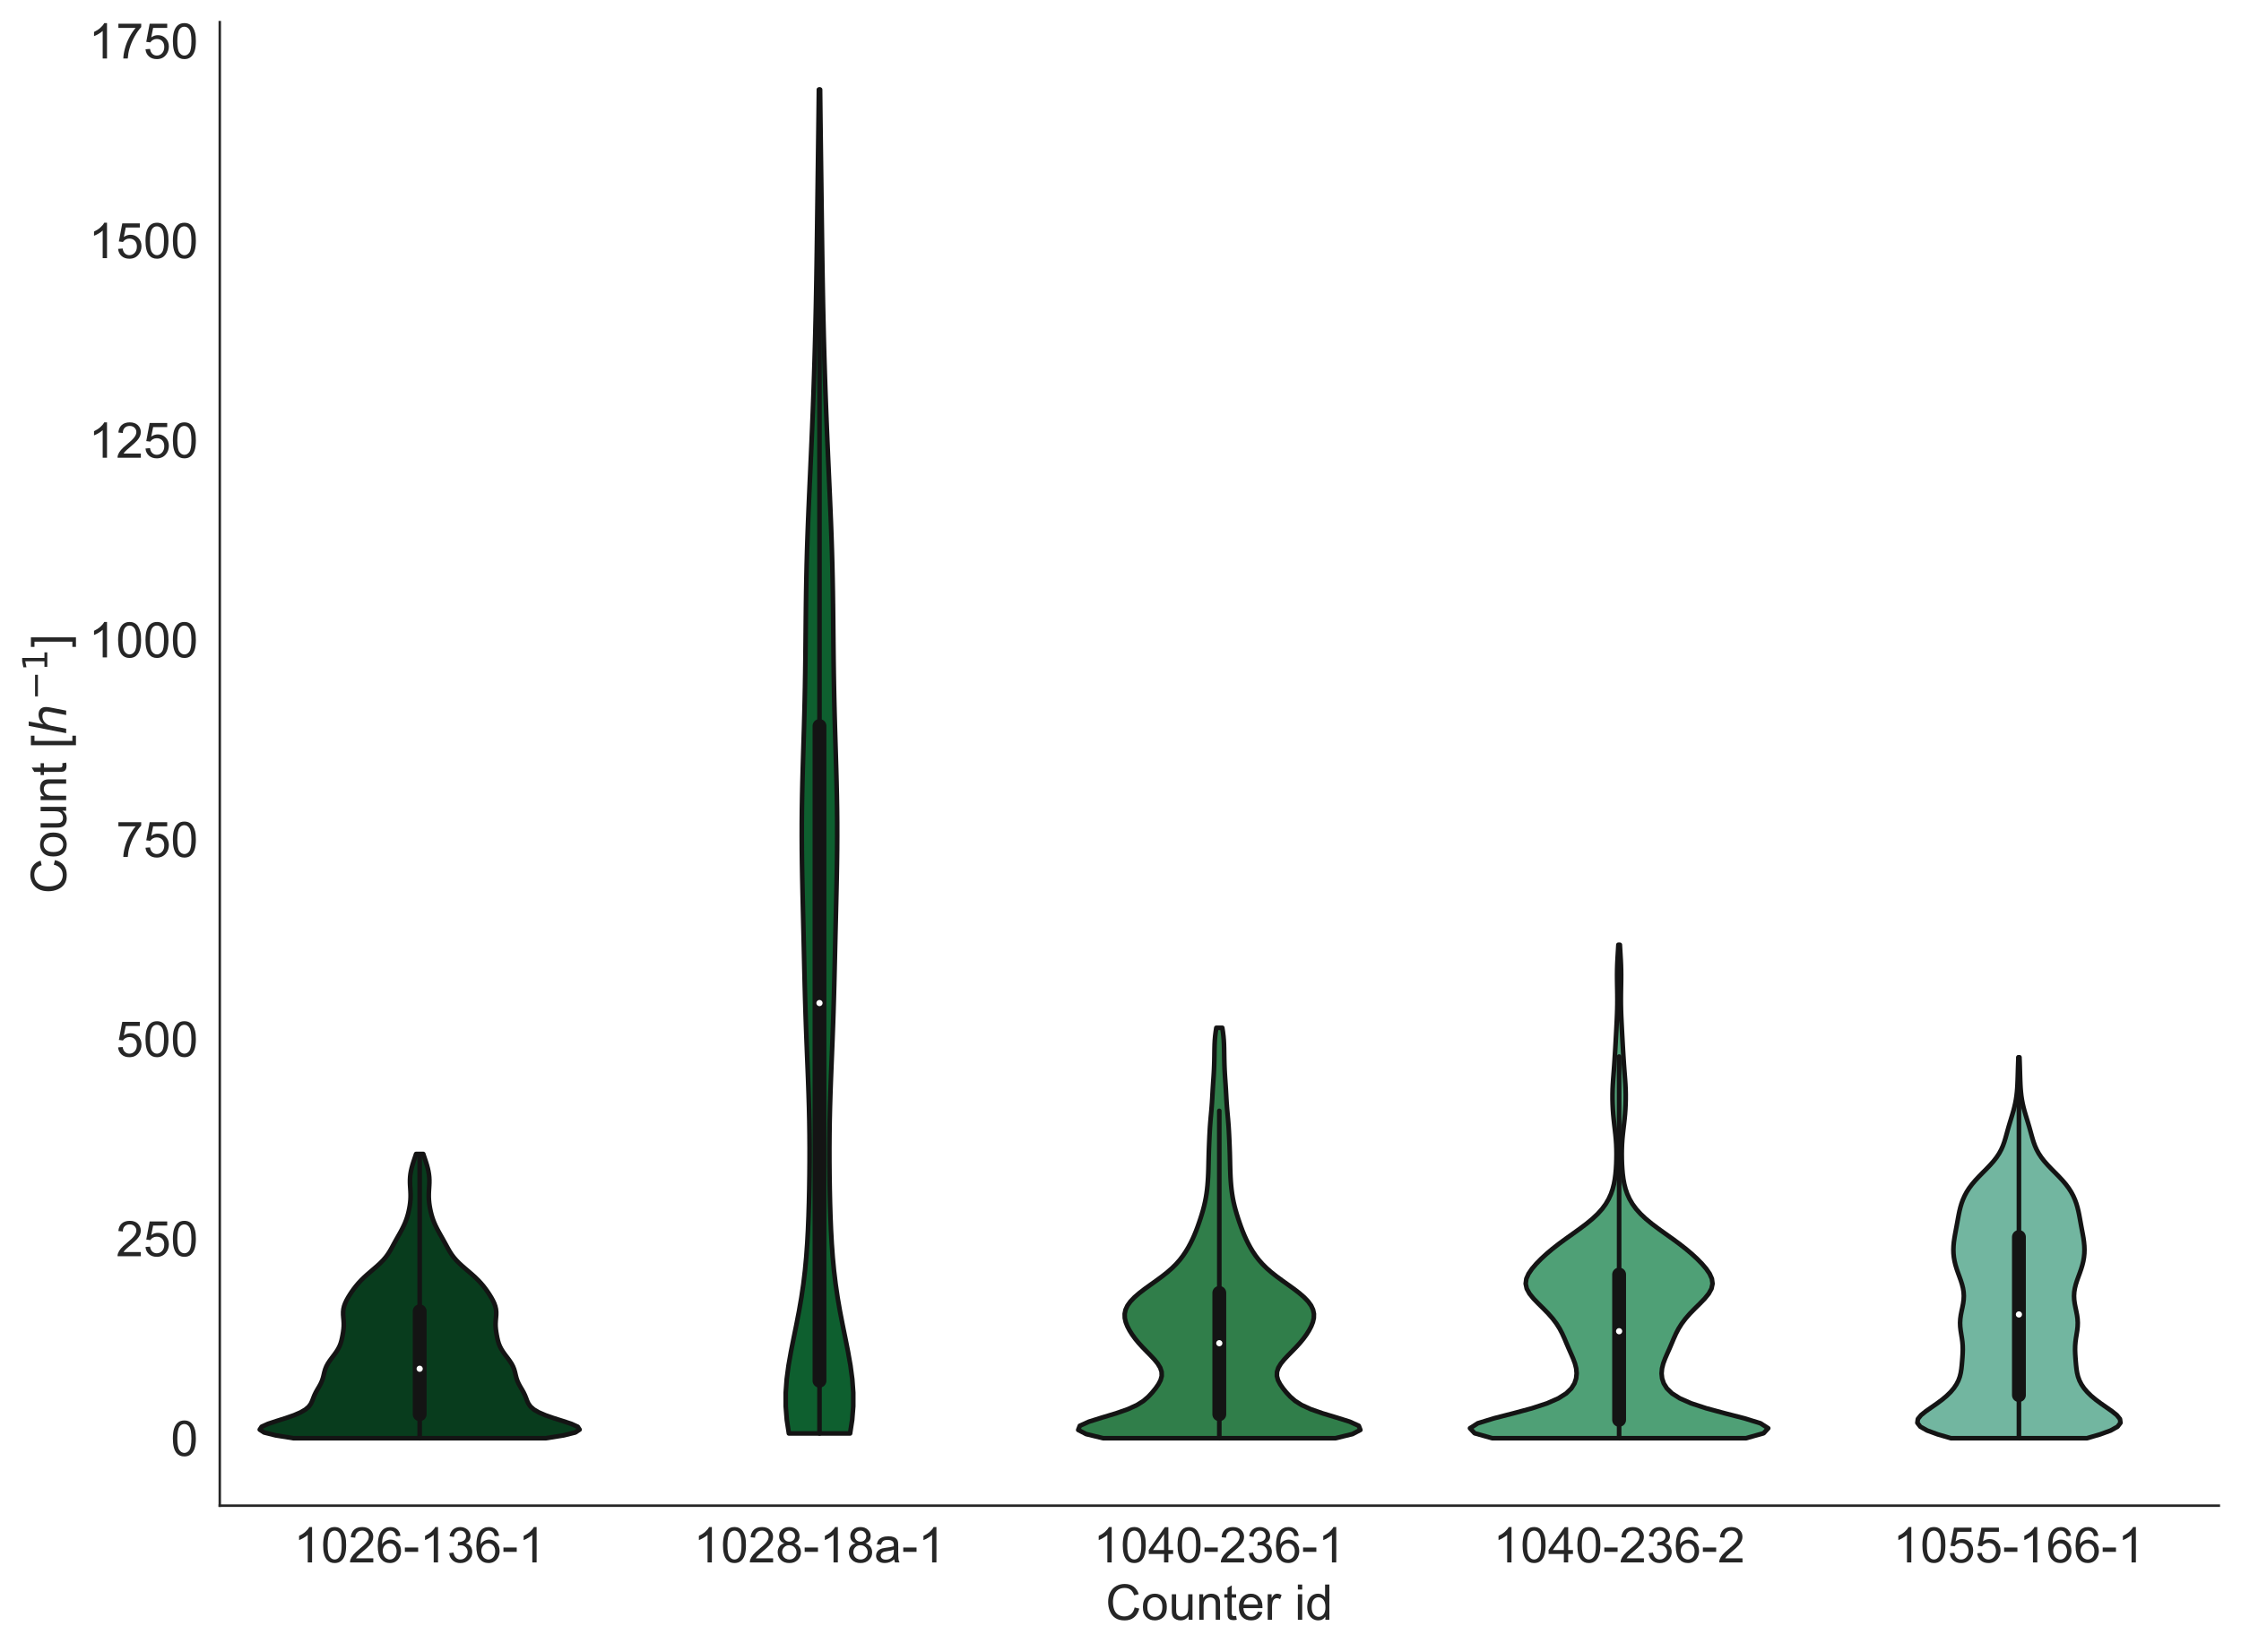 <?xml version="1.0" encoding="utf-8" standalone="no"?>
<!DOCTYPE svg PUBLIC "-//W3C//DTD SVG 1.1//EN"
  "http://www.w3.org/Graphics/SVG/1.1/DTD/svg11.dtd">
<!-- Created with matplotlib (https://matplotlib.org/) -->
<svg height="536.576pt" version="1.1" viewBox="0 0 727.962 536.576" width="727.962pt" xmlns="http://www.w3.org/2000/svg" xmlns:xlink="http://www.w3.org/1999/xlink">
 <defs>
  <style type="text/css">
*{stroke-linecap:butt;stroke-linejoin:round;white-space:pre;}
  </style>
 </defs>
 <g id="figure_1">
  <g id="patch_1">
   <path d="M 0 536.576 
L 727.962 536.576 
L 727.962 0 
L 0 0 
z
" style="fill:#ffffff;"/>
  </g>
  <g id="axes_1">
   <g id="patch_2">
    <path d="M 71.39 489.111 
L 720.762 489.111 
L 720.762 7.2 
L 71.39 7.2 
z
" style="fill:#ffffff;"/>
   </g>
   <g id="matplotlib.axis_1">
    <g id="xtick_1">
     <g id="text_1">
      <!-- 1026-136-1 -->
      <defs>
       <path d="M 37.25 0 
L 28.469 0 
L 28.469 56 
Q 25.297 52.984 20.141 49.953 
Q 14.984 46.922 10.891 45.406 
L 10.891 53.906 
Q 18.266 57.375 23.781 62.297 
Q 29.297 67.234 31.594 71.875 
L 37.25 71.875 
z
" id="ArialMT-49"/>
       <path d="M 4.156 35.297 
Q 4.156 48 6.766 55.734 
Q 9.375 63.484 14.516 67.672 
Q 19.672 71.875 27.484 71.875 
Q 33.25 71.875 37.594 69.547 
Q 41.938 67.234 44.766 62.859 
Q 47.609 58.5 49.219 52.219 
Q 50.828 45.953 50.828 35.297 
Q 50.828 22.703 48.234 14.969 
Q 45.656 7.234 40.5 3 
Q 35.359 -1.219 27.484 -1.219 
Q 17.141 -1.219 11.234 6.203 
Q 4.156 15.141 4.156 35.297 
z
M 13.188 35.297 
Q 13.188 17.672 17.312 11.828 
Q 21.438 6 27.484 6 
Q 33.547 6 37.672 11.859 
Q 41.797 17.719 41.797 35.297 
Q 41.797 52.984 37.672 58.781 
Q 33.547 64.594 27.391 64.594 
Q 21.344 64.594 17.719 59.469 
Q 13.188 52.938 13.188 35.297 
z
" id="ArialMT-48"/>
       <path d="M 50.344 8.453 
L 50.344 0 
L 3.031 0 
Q 2.938 3.172 4.047 6.109 
Q 5.859 10.938 9.828 15.625 
Q 13.812 20.312 21.344 26.469 
Q 33.016 36.031 37.109 41.625 
Q 41.219 47.219 41.219 52.203 
Q 41.219 57.422 37.469 61 
Q 33.734 64.594 27.734 64.594 
Q 21.391 64.594 17.578 60.781 
Q 13.766 56.984 13.719 50.25 
L 4.688 51.172 
Q 5.609 61.281 11.656 66.578 
Q 17.719 71.875 27.938 71.875 
Q 38.234 71.875 44.234 66.156 
Q 50.25 60.453 50.25 52 
Q 50.25 47.703 48.484 43.547 
Q 46.734 39.406 42.656 34.812 
Q 38.578 30.219 29.109 22.219 
Q 21.188 15.578 18.938 13.203 
Q 16.703 10.844 15.234 8.453 
z
" id="ArialMT-50"/>
       <path d="M 49.75 54.047 
L 41.016 53.375 
Q 39.844 58.547 37.703 60.891 
Q 34.125 64.656 28.906 64.656 
Q 24.703 64.656 21.531 62.312 
Q 17.391 59.281 14.984 53.469 
Q 12.594 47.656 12.5 36.922 
Q 15.672 41.75 20.266 44.094 
Q 24.859 46.438 29.891 46.438 
Q 38.672 46.438 44.844 39.969 
Q 51.031 33.5 51.031 23.25 
Q 51.031 16.5 48.125 10.719 
Q 45.219 4.938 40.141 1.859 
Q 35.062 -1.219 28.609 -1.219 
Q 17.625 -1.219 10.688 6.859 
Q 3.766 14.938 3.766 33.5 
Q 3.766 54.25 11.422 63.672 
Q 18.109 71.875 29.438 71.875 
Q 37.891 71.875 43.281 67.141 
Q 48.688 62.406 49.75 54.047 
z
M 13.875 23.188 
Q 13.875 18.656 15.797 14.5 
Q 17.719 10.359 21.188 8.172 
Q 24.656 6 28.469 6 
Q 34.031 6 38.031 10.484 
Q 42.047 14.984 42.047 22.703 
Q 42.047 30.125 38.078 34.391 
Q 34.125 38.672 28.125 38.672 
Q 22.172 38.672 18.016 34.391 
Q 13.875 30.125 13.875 23.188 
z
" id="ArialMT-54"/>
       <path d="M 3.172 21.484 
L 3.172 30.328 
L 30.172 30.328 
L 30.172 21.484 
z
" id="ArialMT-45"/>
       <path d="M 4.203 18.891 
L 12.984 20.062 
Q 14.5 12.594 18.141 9.297 
Q 21.781 6 27 6 
Q 33.203 6 37.469 10.297 
Q 41.75 14.594 41.75 20.953 
Q 41.75 27 37.797 30.922 
Q 33.844 34.859 27.734 34.859 
Q 25.25 34.859 21.531 33.891 
L 22.516 41.609 
Q 23.391 41.5 23.922 41.5 
Q 29.547 41.5 34.031 44.422 
Q 38.531 47.359 38.531 53.469 
Q 38.531 58.297 35.25 61.469 
Q 31.984 64.656 26.812 64.656 
Q 21.688 64.656 18.266 61.422 
Q 14.844 58.203 13.875 51.766 
L 5.078 53.328 
Q 6.688 62.156 12.391 67.016 
Q 18.109 71.875 26.609 71.875 
Q 32.469 71.875 37.391 69.359 
Q 42.328 66.844 44.938 62.5 
Q 47.562 58.156 47.562 53.266 
Q 47.562 48.641 45.062 44.828 
Q 42.578 41.016 37.703 38.766 
Q 44.047 37.312 47.562 32.688 
Q 51.078 28.078 51.078 21.141 
Q 51.078 11.766 44.234 5.25 
Q 37.406 -1.266 26.953 -1.266 
Q 17.531 -1.266 11.297 4.344 
Q 5.078 9.969 4.203 18.891 
z
" id="ArialMT-51"/>
      </defs>
      <g style="fill:#262626;" transform="translate(95.41 507.563)scale(0.16 -0.16)">
       <use xlink:href="#ArialMT-49"/>
       <use x="55.615" xlink:href="#ArialMT-48"/>
       <use x="111.23" xlink:href="#ArialMT-50"/>
       <use x="166.846" xlink:href="#ArialMT-54"/>
       <use x="222.461" xlink:href="#ArialMT-45"/>
       <use x="255.762" xlink:href="#ArialMT-49"/>
       <use x="311.377" xlink:href="#ArialMT-51"/>
       <use x="366.992" xlink:href="#ArialMT-54"/>
       <use x="422.607" xlink:href="#ArialMT-45"/>
       <use x="455.908" xlink:href="#ArialMT-49"/>
      </g>
     </g>
    </g>
    <g id="xtick_2">
     <g id="text_2">
      <!-- 1028-18a-1 -->
      <defs>
       <path d="M 17.672 38.812 
Q 12.203 40.828 9.562 44.531 
Q 6.938 48.25 6.938 53.422 
Q 6.938 61.234 12.547 66.547 
Q 18.172 71.875 27.484 71.875 
Q 36.859 71.875 42.578 66.422 
Q 48.297 60.984 48.297 53.172 
Q 48.297 48.188 45.672 44.5 
Q 43.062 40.828 37.75 38.812 
Q 44.344 36.672 47.781 31.875 
Q 51.219 27.094 51.219 20.453 
Q 51.219 11.281 44.719 5.031 
Q 38.234 -1.219 27.641 -1.219 
Q 17.047 -1.219 10.547 5.047 
Q 4.047 11.328 4.047 20.703 
Q 4.047 27.688 7.594 32.391 
Q 11.141 37.109 17.672 38.812 
z
M 15.922 53.719 
Q 15.922 48.641 19.188 45.406 
Q 22.469 42.188 27.688 42.188 
Q 32.766 42.188 36.016 45.375 
Q 39.266 48.578 39.266 53.219 
Q 39.266 58.062 35.906 61.359 
Q 32.562 64.656 27.594 64.656 
Q 22.562 64.656 19.234 61.422 
Q 15.922 58.203 15.922 53.719 
z
M 13.094 20.656 
Q 13.094 16.891 14.875 13.375 
Q 16.656 9.859 20.172 7.922 
Q 23.688 6 27.734 6 
Q 34.031 6 38.125 10.047 
Q 42.234 14.109 42.234 20.359 
Q 42.234 26.703 38.016 30.859 
Q 33.797 35.016 27.438 35.016 
Q 21.234 35.016 17.156 30.906 
Q 13.094 26.812 13.094 20.656 
z
" id="ArialMT-56"/>
       <path d="M 40.438 6.391 
Q 35.547 2.25 31.031 0.531 
Q 26.516 -1.172 21.344 -1.172 
Q 12.797 -1.172 8.203 3 
Q 3.609 7.172 3.609 13.672 
Q 3.609 17.484 5.344 20.625 
Q 7.078 23.781 9.891 25.688 
Q 12.703 27.594 16.219 28.562 
Q 18.797 29.25 24.031 29.891 
Q 34.672 31.156 39.703 32.906 
Q 39.75 34.719 39.75 35.203 
Q 39.75 40.578 37.25 42.781 
Q 33.891 45.75 27.25 45.75 
Q 21.047 45.75 18.094 43.578 
Q 15.141 41.406 13.719 35.891 
L 5.125 37.062 
Q 6.297 42.578 8.984 45.969 
Q 11.672 49.359 16.75 51.188 
Q 21.828 53.031 28.516 53.031 
Q 35.156 53.031 39.297 51.469 
Q 43.453 49.906 45.406 47.531 
Q 47.359 45.172 48.141 41.547 
Q 48.578 39.312 48.578 33.453 
L 48.578 21.734 
Q 48.578 9.469 49.141 6.219 
Q 49.703 2.984 51.375 0 
L 42.188 0 
Q 40.828 2.734 40.438 6.391 
z
M 39.703 26.031 
Q 34.906 24.078 25.344 22.703 
Q 19.922 21.922 17.672 20.938 
Q 15.438 19.969 14.203 18.094 
Q 12.984 16.219 12.984 13.922 
Q 12.984 10.406 15.641 8.062 
Q 18.312 5.719 23.438 5.719 
Q 28.516 5.719 32.469 7.938 
Q 36.422 10.156 38.281 14.016 
Q 39.703 17 39.703 22.797 
z
" id="ArialMT-97"/>
      </defs>
      <g style="fill:#262626;" transform="translate(225.284 507.563)scale(0.16 -0.16)">
       <use xlink:href="#ArialMT-49"/>
       <use x="55.615" xlink:href="#ArialMT-48"/>
       <use x="111.23" xlink:href="#ArialMT-50"/>
       <use x="166.846" xlink:href="#ArialMT-56"/>
       <use x="222.461" xlink:href="#ArialMT-45"/>
       <use x="255.762" xlink:href="#ArialMT-49"/>
       <use x="311.377" xlink:href="#ArialMT-56"/>
       <use x="366.992" xlink:href="#ArialMT-97"/>
       <use x="422.607" xlink:href="#ArialMT-45"/>
       <use x="455.908" xlink:href="#ArialMT-49"/>
      </g>
     </g>
    </g>
    <g id="xtick_3">
     <g id="text_3">
      <!-- 1040-236-1 -->
      <defs>
       <path d="M 32.328 0 
L 32.328 17.141 
L 1.266 17.141 
L 1.266 25.203 
L 33.938 71.578 
L 41.109 71.578 
L 41.109 25.203 
L 50.781 25.203 
L 50.781 17.141 
L 41.109 17.141 
L 41.109 0 
z
M 32.328 25.203 
L 32.328 57.469 
L 9.906 25.203 
z
" id="ArialMT-52"/>
      </defs>
      <g style="fill:#262626;" transform="translate(355.158 507.563)scale(0.16 -0.16)">
       <use xlink:href="#ArialMT-49"/>
       <use x="55.615" xlink:href="#ArialMT-48"/>
       <use x="111.23" xlink:href="#ArialMT-52"/>
       <use x="166.846" xlink:href="#ArialMT-48"/>
       <use x="222.461" xlink:href="#ArialMT-45"/>
       <use x="255.762" xlink:href="#ArialMT-50"/>
       <use x="311.377" xlink:href="#ArialMT-51"/>
       <use x="366.992" xlink:href="#ArialMT-54"/>
       <use x="422.607" xlink:href="#ArialMT-45"/>
       <use x="455.908" xlink:href="#ArialMT-49"/>
      </g>
     </g>
    </g>
    <g id="xtick_4">
     <g id="text_4">
      <!-- 1040-236-2 -->
      <g style="fill:#262626;" transform="translate(485.033 507.563)scale(0.16 -0.16)">
       <use xlink:href="#ArialMT-49"/>
       <use x="55.615" xlink:href="#ArialMT-48"/>
       <use x="111.23" xlink:href="#ArialMT-52"/>
       <use x="166.846" xlink:href="#ArialMT-48"/>
       <use x="222.461" xlink:href="#ArialMT-45"/>
       <use x="255.762" xlink:href="#ArialMT-50"/>
       <use x="311.377" xlink:href="#ArialMT-51"/>
       <use x="366.992" xlink:href="#ArialMT-54"/>
       <use x="422.607" xlink:href="#ArialMT-45"/>
       <use x="455.908" xlink:href="#ArialMT-50"/>
      </g>
     </g>
    </g>
    <g id="xtick_5">
     <g id="text_5">
      <!-- 1055-166-1 -->
      <defs>
       <path d="M 4.156 18.75 
L 13.375 19.531 
Q 14.406 12.797 18.141 9.391 
Q 21.875 6 27.156 6 
Q 33.5 6 37.891 10.781 
Q 42.281 15.578 42.281 23.484 
Q 42.281 31 38.062 35.344 
Q 33.844 39.703 27 39.703 
Q 22.75 39.703 19.328 37.766 
Q 15.922 35.844 13.969 32.766 
L 5.719 33.844 
L 12.641 70.609 
L 48.25 70.609 
L 48.25 62.203 
L 19.672 62.203 
L 15.828 42.969 
Q 22.266 47.469 29.344 47.469 
Q 38.719 47.469 45.156 40.969 
Q 51.609 34.469 51.609 24.266 
Q 51.609 14.547 45.953 7.469 
Q 39.062 -1.219 27.156 -1.219 
Q 17.391 -1.219 11.203 4.25 
Q 5.031 9.719 4.156 18.75 
z
" id="ArialMT-53"/>
      </defs>
      <g style="fill:#262626;" transform="translate(614.907 507.563)scale(0.16 -0.16)">
       <use xlink:href="#ArialMT-49"/>
       <use x="55.615" xlink:href="#ArialMT-48"/>
       <use x="111.23" xlink:href="#ArialMT-53"/>
       <use x="166.846" xlink:href="#ArialMT-53"/>
       <use x="222.461" xlink:href="#ArialMT-45"/>
       <use x="255.762" xlink:href="#ArialMT-49"/>
       <use x="311.377" xlink:href="#ArialMT-54"/>
       <use x="366.992" xlink:href="#ArialMT-54"/>
       <use x="422.607" xlink:href="#ArialMT-45"/>
       <use x="455.908" xlink:href="#ArialMT-49"/>
      </g>
     </g>
    </g>
    <g id="text_6">
     <!-- Counter id -->
     <defs>
      <path d="M 58.797 25.094 
L 68.266 22.703 
Q 65.281 11.031 57.547 4.906 
Q 49.812 -1.219 38.625 -1.219 
Q 27.047 -1.219 19.797 3.484 
Q 12.547 8.203 8.766 17.141 
Q 4.984 26.078 4.984 36.328 
Q 4.984 47.516 9.25 55.828 
Q 13.531 64.156 21.406 68.469 
Q 29.297 72.797 38.766 72.797 
Q 49.516 72.797 56.828 67.328 
Q 64.156 61.859 67.047 51.953 
L 57.719 49.75 
Q 55.219 57.562 50.484 61.125 
Q 45.75 64.703 38.578 64.703 
Q 30.328 64.703 24.781 60.734 
Q 19.234 56.781 16.984 50.109 
Q 14.75 43.453 14.75 36.375 
Q 14.75 27.25 17.406 20.438 
Q 20.062 13.625 25.672 10.25 
Q 31.297 6.891 37.844 6.891 
Q 45.797 6.891 51.312 11.469 
Q 56.844 16.062 58.797 25.094 
z
" id="ArialMT-67"/>
      <path d="M 3.328 25.922 
Q 3.328 40.328 11.328 47.266 
Q 18.016 53.031 27.641 53.031 
Q 38.328 53.031 45.109 46.016 
Q 51.906 39.016 51.906 26.656 
Q 51.906 16.656 48.906 10.906 
Q 45.906 5.172 40.156 2 
Q 34.422 -1.172 27.641 -1.172 
Q 16.75 -1.172 10.031 5.812 
Q 3.328 12.797 3.328 25.922 
z
M 12.359 25.922 
Q 12.359 15.969 16.703 11.016 
Q 21.047 6.062 27.641 6.062 
Q 34.188 6.062 38.531 11.031 
Q 42.875 16.016 42.875 26.219 
Q 42.875 35.844 38.5 40.797 
Q 34.125 45.75 27.641 45.75 
Q 21.047 45.75 16.703 40.812 
Q 12.359 35.891 12.359 25.922 
z
" id="ArialMT-111"/>
      <path d="M 40.578 0 
L 40.578 7.625 
Q 34.516 -1.172 24.125 -1.172 
Q 19.531 -1.172 15.547 0.578 
Q 11.578 2.344 9.641 5 
Q 7.719 7.672 6.938 11.531 
Q 6.391 14.109 6.391 19.734 
L 6.391 51.859 
L 15.188 51.859 
L 15.188 23.094 
Q 15.188 16.219 15.719 13.812 
Q 16.547 10.359 19.234 8.375 
Q 21.922 6.391 25.875 6.391 
Q 29.828 6.391 33.297 8.422 
Q 36.766 10.453 38.203 13.938 
Q 39.656 17.438 39.656 24.078 
L 39.656 51.859 
L 48.438 51.859 
L 48.438 0 
z
" id="ArialMT-117"/>
      <path d="M 6.594 0 
L 6.594 51.859 
L 14.5 51.859 
L 14.5 44.484 
Q 20.219 53.031 31 53.031 
Q 35.688 53.031 39.625 51.344 
Q 43.562 49.656 45.516 46.922 
Q 47.469 44.188 48.25 40.438 
Q 48.734 37.984 48.734 31.891 
L 48.734 0 
L 39.938 0 
L 39.938 31.547 
Q 39.938 36.922 38.906 39.578 
Q 37.891 42.234 35.281 43.812 
Q 32.672 45.406 29.156 45.406 
Q 23.531 45.406 19.453 41.844 
Q 15.375 38.281 15.375 28.328 
L 15.375 0 
z
" id="ArialMT-110"/>
      <path d="M 25.781 7.859 
L 27.047 0.094 
Q 23.344 -0.688 20.406 -0.688 
Q 15.625 -0.688 12.984 0.828 
Q 10.359 2.344 9.281 4.812 
Q 8.203 7.281 8.203 15.188 
L 8.203 45.016 
L 1.766 45.016 
L 1.766 51.859 
L 8.203 51.859 
L 8.203 64.703 
L 16.938 69.969 
L 16.938 51.859 
L 25.781 51.859 
L 25.781 45.016 
L 16.938 45.016 
L 16.938 14.703 
Q 16.938 10.938 17.406 9.859 
Q 17.875 8.797 18.922 8.156 
Q 19.969 7.516 21.922 7.516 
Q 23.391 7.516 25.781 7.859 
z
" id="ArialMT-116"/>
      <path d="M 42.094 16.703 
L 51.172 15.578 
Q 49.031 7.625 43.219 3.219 
Q 37.406 -1.172 28.375 -1.172 
Q 17 -1.172 10.328 5.828 
Q 3.656 12.844 3.656 25.484 
Q 3.656 38.578 10.391 45.797 
Q 17.141 53.031 27.875 53.031 
Q 38.281 53.031 44.875 45.953 
Q 51.469 38.875 51.469 26.031 
Q 51.469 25.25 51.422 23.688 
L 12.75 23.688 
Q 13.234 15.141 17.578 10.594 
Q 21.922 6.062 28.422 6.062 
Q 33.25 6.062 36.672 8.594 
Q 40.094 11.141 42.094 16.703 
z
M 13.234 30.906 
L 42.188 30.906 
Q 41.609 37.453 38.875 40.719 
Q 34.672 45.797 27.984 45.797 
Q 21.922 45.797 17.797 41.75 
Q 13.672 37.703 13.234 30.906 
z
" id="ArialMT-101"/>
      <path d="M 6.5 0 
L 6.5 51.859 
L 14.406 51.859 
L 14.406 44 
Q 17.438 49.516 20 51.266 
Q 22.562 53.031 25.641 53.031 
Q 30.078 53.031 34.672 50.203 
L 31.641 42.047 
Q 28.422 43.953 25.203 43.953 
Q 22.312 43.953 20.016 42.219 
Q 17.719 40.484 16.75 37.406 
Q 15.281 32.719 15.281 27.156 
L 15.281 0 
z
" id="ArialMT-114"/>
      <path id="ArialMT-32"/>
      <path d="M 6.641 61.469 
L 6.641 71.578 
L 15.438 71.578 
L 15.438 61.469 
z
M 6.641 0 
L 6.641 51.859 
L 15.438 51.859 
L 15.438 0 
z
" id="ArialMT-105"/>
      <path d="M 40.234 0 
L 40.234 6.547 
Q 35.297 -1.172 25.734 -1.172 
Q 19.531 -1.172 14.328 2.25 
Q 9.125 5.672 6.266 11.797 
Q 3.422 17.922 3.422 25.875 
Q 3.422 33.641 6 39.969 
Q 8.594 46.297 13.766 49.656 
Q 18.953 53.031 25.344 53.031 
Q 30.031 53.031 33.688 51.047 
Q 37.359 49.078 39.656 45.906 
L 39.656 71.578 
L 48.391 71.578 
L 48.391 0 
z
M 12.453 25.875 
Q 12.453 15.922 16.641 10.984 
Q 20.844 6.062 26.562 6.062 
Q 32.328 6.062 36.344 10.766 
Q 40.375 15.484 40.375 25.141 
Q 40.375 35.797 36.266 40.766 
Q 32.172 45.75 26.172 45.75 
Q 20.312 45.75 16.375 40.969 
Q 12.453 36.188 12.453 25.875 
z
" id="ArialMT-100"/>
     </defs>
     <g style="fill:#262626;" transform="translate(359.168 526.196)scale(0.16 -0.16)">
      <use xlink:href="#ArialMT-67"/>
      <use x="72.217" xlink:href="#ArialMT-111"/>
      <use x="127.832" xlink:href="#ArialMT-117"/>
      <use x="183.447" xlink:href="#ArialMT-110"/>
      <use x="239.062" xlink:href="#ArialMT-116"/>
      <use x="266.846" xlink:href="#ArialMT-101"/>
      <use x="322.461" xlink:href="#ArialMT-114"/>
      <use x="355.762" xlink:href="#ArialMT-32"/>
      <use x="383.545" xlink:href="#ArialMT-105"/>
      <use x="405.762" xlink:href="#ArialMT-100"/>
     </g>
    </g>
   </g>
   <g id="matplotlib.axis_2">
    <g id="ytick_1">
     <g id="text_7">
      <!-- 0 -->
      <g style="fill:#262626;" transform="translate(55.492 472.932)scale(0.16 -0.16)">
       <use xlink:href="#ArialMT-48"/>
      </g>
     </g>
    </g>
    <g id="ytick_2">
     <g id="text_8">
      <!-- 250 -->
      <g style="fill:#262626;" transform="translate(37.697 408.086)scale(0.16 -0.16)">
       <use xlink:href="#ArialMT-50"/>
       <use x="55.615" xlink:href="#ArialMT-53"/>
       <use x="111.23" xlink:href="#ArialMT-48"/>
      </g>
     </g>
    </g>
    <g id="ytick_3">
     <g id="text_9">
      <!-- 500 -->
      <g style="fill:#262626;" transform="translate(37.697 343.24)scale(0.16 -0.16)">
       <use xlink:href="#ArialMT-53"/>
       <use x="55.615" xlink:href="#ArialMT-48"/>
       <use x="111.23" xlink:href="#ArialMT-48"/>
      </g>
     </g>
    </g>
    <g id="ytick_4">
     <g id="text_10">
      <!-- 750 -->
      <defs>
       <path d="M 4.734 62.203 
L 4.734 70.656 
L 51.078 70.656 
L 51.078 63.812 
Q 44.234 56.547 37.516 44.484 
Q 30.812 32.422 27.156 19.672 
Q 24.516 10.688 23.781 0 
L 14.75 0 
Q 14.891 8.453 18.062 20.406 
Q 21.234 32.375 27.172 43.484 
Q 33.109 54.594 39.797 62.203 
z
" id="ArialMT-55"/>
      </defs>
      <g style="fill:#262626;" transform="translate(37.697 278.393)scale(0.16 -0.16)">
       <use xlink:href="#ArialMT-55"/>
       <use x="55.615" xlink:href="#ArialMT-53"/>
       <use x="111.23" xlink:href="#ArialMT-48"/>
      </g>
     </g>
    </g>
    <g id="ytick_5">
     <g id="text_11">
      <!-- 1000 -->
      <g style="fill:#262626;" transform="translate(28.8 213.547)scale(0.16 -0.16)">
       <use xlink:href="#ArialMT-49"/>
       <use x="55.615" xlink:href="#ArialMT-48"/>
       <use x="111.23" xlink:href="#ArialMT-48"/>
       <use x="166.846" xlink:href="#ArialMT-48"/>
      </g>
     </g>
    </g>
    <g id="ytick_6">
     <g id="text_12">
      <!-- 1250 -->
      <g style="fill:#262626;" transform="translate(28.8 148.701)scale(0.16 -0.16)">
       <use xlink:href="#ArialMT-49"/>
       <use x="55.615" xlink:href="#ArialMT-50"/>
       <use x="111.23" xlink:href="#ArialMT-53"/>
       <use x="166.846" xlink:href="#ArialMT-48"/>
      </g>
     </g>
    </g>
    <g id="ytick_7">
     <g id="text_13">
      <!-- 1500 -->
      <g style="fill:#262626;" transform="translate(28.8 83.855)scale(0.16 -0.16)">
       <use xlink:href="#ArialMT-49"/>
       <use x="55.615" xlink:href="#ArialMT-53"/>
       <use x="111.23" xlink:href="#ArialMT-48"/>
       <use x="166.846" xlink:href="#ArialMT-48"/>
      </g>
     </g>
    </g>
    <g id="ytick_8">
     <g id="text_14">
      <!-- 1750 -->
      <g style="fill:#262626;" transform="translate(28.8 19.009)scale(0.16 -0.16)">
       <use xlink:href="#ArialMT-49"/>
       <use x="55.615" xlink:href="#ArialMT-55"/>
       <use x="111.23" xlink:href="#ArialMT-53"/>
       <use x="166.846" xlink:href="#ArialMT-48"/>
      </g>
     </g>
    </g>
    <g id="text_15">
     <!-- Count [$h^{-1}$] -->
     <defs>
      <path d="M 6.781 -19.875 
L 6.781 71.578 
L 26.172 71.578 
L 26.172 64.312 
L 15.578 64.312 
L 15.578 -12.594 
L 26.172 -12.594 
L 26.172 -19.875 
z
" id="ArialMT-91"/>
      <path d="M 55.719 33.016 
L 49.312 0 
L 40.281 0 
L 46.688 32.672 
Q 47.125 34.969 47.359 36.719 
Q 47.609 38.484 47.609 39.5 
Q 47.609 43.609 45.016 45.891 
Q 42.438 48.188 37.797 48.188 
Q 30.562 48.188 25.266 43.297 
Q 19.969 38.422 18.406 30.328 
L 12.5 0 
L 3.516 0 
L 18.312 75.984 
L 27.297 75.984 
L 21.484 46.094 
Q 24.906 50.688 30.219 53.344 
Q 35.547 56 41.406 56 
Q 48.641 56 52.609 52.094 
Q 56.594 48.188 56.594 41.109 
Q 56.594 39.359 56.375 37.359 
Q 56.156 35.359 55.719 33.016 
z
" id="DejaVuSans-Oblique-104"/>
      <path d="M 10.594 35.5 
L 73.188 35.5 
L 73.188 27.203 
L 10.594 27.203 
z
" id="DejaVuSans-8722"/>
      <path d="M 12.406 8.297 
L 28.516 8.297 
L 28.516 63.922 
L 10.984 60.406 
L 10.984 69.391 
L 28.422 72.906 
L 38.281 72.906 
L 38.281 8.297 
L 54.391 8.297 
L 54.391 0 
L 12.406 0 
z
" id="DejaVuSans-49"/>
      <path d="M 21.297 -19.875 
L 1.906 -19.875 
L 1.906 -12.594 
L 12.5 -12.594 
L 12.5 64.312 
L 1.906 64.312 
L 1.906 71.578 
L 21.297 71.578 
z
" id="ArialMT-93"/>
     </defs>
     <g style="fill:#262626;" transform="translate(21.6 290.315)rotate(-90)scale(0.16 -0.16)">
      <use transform="translate(0 0.684)" xlink:href="#ArialMT-67"/>
      <use transform="translate(72.217 0.684)" xlink:href="#ArialMT-111"/>
      <use transform="translate(127.832 0.684)" xlink:href="#ArialMT-117"/>
      <use transform="translate(183.447 0.684)" xlink:href="#ArialMT-110"/>
      <use transform="translate(239.062 0.684)" xlink:href="#ArialMT-116"/>
      <use transform="translate(266.846 0.684)" xlink:href="#ArialMT-32"/>
      <use transform="translate(294.629 0.684)" xlink:href="#ArialMT-91"/>
      <use transform="translate(322.412 0.684)" xlink:href="#DejaVuSans-Oblique-104"/>
      <use transform="translate(393.239 38.966)scale(0.7)" xlink:href="#DejaVuSans-8722"/>
      <use transform="translate(451.891 38.966)scale(0.7)" xlink:href="#DejaVuSans-49"/>
      <use transform="translate(499.162 0.684)" xlink:href="#ArialMT-93"/>
     </g>
    </g>
   </g>
   <g id="PolyCollection_1">
    <defs>
     <path d="M 177.301 -69.37 
L 95.353 -69.37 
L 89.521 -70.303 
L 85.797 -71.236 
L 84.377 -72.168 
L 84.992 -73.101 
L 87.052 -74.034 
L 89.863 -74.966 
L 92.816 -75.899 
L 95.484 -76.832 
L 97.644 -77.765 
L 99.233 -78.697 
L 100.305 -79.63 
L 100.984 -80.563 
L 101.422 -81.496 
L 101.77 -82.428 
L 102.143 -83.361 
L 102.596 -84.294 
L 103.124 -85.227 
L 103.675 -86.159 
L 104.183 -87.092 
L 104.598 -88.025 
L 104.909 -88.958 
L 105.145 -89.89 
L 105.365 -90.823 
L 105.636 -91.756 
L 106.009 -92.688 
L 106.508 -93.621 
L 107.121 -94.554 
L 107.809 -95.487 
L 108.519 -96.419 
L 109.193 -97.352 
L 109.787 -98.285 
L 110.271 -99.218 
L 110.643 -100.15 
L 110.922 -101.083 
L 111.136 -102.016 
L 111.314 -102.949 
L 111.468 -103.881 
L 111.592 -104.814 
L 111.666 -105.747 
L 111.675 -106.68 
L 111.623 -107.612 
L 111.539 -108.545 
L 111.468 -109.478 
L 111.462 -110.41 
L 111.56 -111.343 
L 111.779 -112.276 
L 112.115 -113.209 
L 112.551 -114.141 
L 113.064 -115.074 
L 113.636 -116.007 
L 114.255 -116.94 
L 114.92 -117.872 
L 115.641 -118.805 
L 116.431 -119.738 
L 117.301 -120.671 
L 118.254 -121.603 
L 119.281 -122.536 
L 120.359 -123.469 
L 121.455 -124.402 
L 122.529 -125.334 
L 123.539 -126.267 
L 124.455 -127.2 
L 125.258 -128.132 
L 125.951 -129.065 
L 126.552 -129.998 
L 127.093 -130.931 
L 127.604 -131.863 
L 128.112 -132.796 
L 128.628 -133.729 
L 129.154 -134.662 
L 129.682 -135.594 
L 130.2 -136.527 
L 130.695 -137.46 
L 131.155 -138.393 
L 131.571 -139.325 
L 131.937 -140.258 
L 132.254 -141.191 
L 132.525 -142.124 
L 132.755 -143.056 
L 132.951 -143.989 
L 133.113 -144.922 
L 133.24 -145.854 
L 133.327 -146.787 
L 133.369 -147.72 
L 133.369 -148.653 
L 133.333 -149.585 
L 133.277 -150.518 
L 133.219 -151.451 
L 133.181 -152.384 
L 133.18 -153.316 
L 133.228 -154.249 
L 133.331 -155.182 
L 133.49 -156.115 
L 133.699 -157.047 
L 133.95 -157.98 
L 134.234 -158.913 
L 134.539 -159.845 
L 134.854 -160.778 
L 135.164 -161.711 
L 137.491 -161.711 
L 137.491 -161.711 
L 137.8 -160.778 
L 138.115 -159.845 
L 138.42 -158.913 
L 138.704 -157.98 
L 138.955 -157.047 
L 139.164 -156.115 
L 139.323 -155.182 
L 139.427 -154.249 
L 139.475 -153.316 
L 139.473 -152.384 
L 139.435 -151.451 
L 139.378 -150.518 
L 139.321 -149.585 
L 139.286 -148.653 
L 139.285 -147.72 
L 139.327 -146.787 
L 139.414 -145.854 
L 139.541 -144.922 
L 139.703 -143.989 
L 139.899 -143.056 
L 140.129 -142.124 
L 140.4 -141.191 
L 140.717 -140.258 
L 141.084 -139.325 
L 141.499 -138.393 
L 141.959 -137.46 
L 142.454 -136.527 
L 142.972 -135.594 
L 143.5 -134.662 
L 144.026 -133.729 
L 144.543 -132.796 
L 145.05 -131.863 
L 145.562 -130.931 
L 146.102 -129.998 
L 146.704 -129.065 
L 147.396 -128.132 
L 148.199 -127.2 
L 149.115 -126.267 
L 150.126 -125.334 
L 151.199 -124.402 
L 152.295 -123.469 
L 153.373 -122.536 
L 154.4 -121.603 
L 155.354 -120.671 
L 156.224 -119.738 
L 157.013 -118.805 
L 157.734 -117.872 
L 158.4 -116.94 
L 159.018 -116.007 
L 159.59 -115.074 
L 160.103 -114.141 
L 160.54 -113.209 
L 160.876 -112.276 
L 161.094 -111.343 
L 161.192 -110.41 
L 161.186 -109.478 
L 161.116 -108.545 
L 161.031 -107.612 
L 160.98 -106.68 
L 160.989 -105.747 
L 161.063 -104.814 
L 161.186 -103.881 
L 161.34 -102.949 
L 161.518 -102.016 
L 161.733 -101.083 
L 162.011 -100.15 
L 162.383 -99.218 
L 162.868 -98.285 
L 163.461 -97.352 
L 164.136 -96.419 
L 164.845 -95.487 
L 165.533 -94.554 
L 166.146 -93.621 
L 166.645 -92.688 
L 167.019 -91.756 
L 167.29 -90.823 
L 167.51 -89.89 
L 167.745 -88.958 
L 168.056 -88.025 
L 168.471 -87.092 
L 168.979 -86.159 
L 169.53 -85.227 
L 170.058 -84.294 
L 170.511 -83.361 
L 170.884 -82.428 
L 171.232 -81.496 
L 171.671 -80.563 
L 172.349 -79.63 
L 173.421 -78.697 
L 175.011 -77.765 
L 177.17 -76.832 
L 179.839 -75.899 
L 182.791 -74.966 
L 185.602 -74.034 
L 187.662 -73.101 
L 188.277 -72.168 
L 186.857 -71.236 
L 183.133 -70.303 
L 177.301 -69.37 
z
" id="m60d5f0bce8" style="stroke:#141414;stroke-width:1.5;"/>
    </defs>
    <g clip-path="url(#pef9f67308d)">
     <use style="fill:#083c1d;stroke:#141414;stroke-width:1.5;" x="0" xlink:href="#m60d5f0bce8" y="536.576"/>
    </g>
   </g>
   <g id="PolyCollection_2">
    <defs>
     <path d="M 276.142 -70.926 
L 256.261 -70.926 
L 255.582 -75.336 
L 255.235 -79.745 
L 255.233 -84.155 
L 255.554 -88.564 
L 256.141 -92.974 
L 256.916 -97.384 
L 257.793 -101.793 
L 258.692 -106.203 
L 259.547 -110.612 
L 260.312 -115.022 
L 260.963 -119.431 
L 261.493 -123.841 
L 261.909 -128.25 
L 262.227 -132.66 
L 262.466 -137.069 
L 262.644 -141.479 
L 262.777 -145.889 
L 262.874 -150.298 
L 262.941 -154.708 
L 262.979 -159.117 
L 262.986 -163.527 
L 262.958 -167.936 
L 262.895 -172.346 
L 262.796 -176.755 
L 262.664 -181.165 
L 262.508 -185.574 
L 262.335 -189.984 
L 262.156 -194.393 
L 261.981 -198.803 
L 261.816 -203.213 
L 261.667 -207.622 
L 261.534 -212.032 
L 261.415 -216.441 
L 261.307 -220.851 
L 261.204 -225.26 
L 261.103 -229.67 
L 261 -234.079 
L 260.895 -238.489 
L 260.79 -242.898 
L 260.689 -247.308 
L 260.597 -251.717 
L 260.522 -256.127 
L 260.469 -260.537 
L 260.445 -264.946 
L 260.452 -269.356 
L 260.492 -273.765 
L 260.564 -278.175 
L 260.661 -282.584 
L 260.779 -286.994 
L 260.909 -291.403 
L 261.043 -295.813 
L 261.174 -300.222 
L 261.294 -304.632 
L 261.401 -309.041 
L 261.491 -313.451 
L 261.565 -317.861 
L 261.624 -322.27 
L 261.672 -326.68 
L 261.714 -331.089 
L 261.756 -335.499 
L 261.804 -339.908 
L 261.865 -344.318 
L 261.943 -348.727 
L 262.041 -353.137 
L 262.161 -357.546 
L 262.304 -361.956 
L 262.466 -366.365 
L 262.645 -370.775 
L 262.835 -375.185 
L 263.032 -379.594 
L 263.231 -384.004 
L 263.428 -388.413 
L 263.621 -392.823 
L 263.806 -397.232 
L 263.983 -401.642 
L 264.151 -406.051 
L 264.308 -410.461 
L 264.455 -414.87 
L 264.591 -419.28 
L 264.716 -423.689 
L 264.831 -428.099 
L 264.935 -432.509 
L 265.03 -436.918 
L 265.115 -441.328 
L 265.192 -445.737 
L 265.262 -450.147 
L 265.326 -454.556 
L 265.387 -458.966 
L 265.446 -463.375 
L 265.503 -467.785 
L 265.56 -472.194 
L 265.617 -476.604 
L 265.675 -481.013 
L 265.733 -485.423 
L 265.792 -489.833 
L 265.849 -494.242 
L 265.905 -498.652 
L 265.957 -503.061 
L 266.005 -507.471 
L 266.398 -507.471 
L 266.398 -507.471 
L 266.446 -503.061 
L 266.498 -498.652 
L 266.553 -494.242 
L 266.611 -489.833 
L 266.67 -485.423 
L 266.728 -481.013 
L 266.786 -476.604 
L 266.843 -472.194 
L 266.9 -467.785 
L 266.957 -463.375 
L 267.016 -458.966 
L 267.076 -454.556 
L 267.141 -450.147 
L 267.211 -445.737 
L 267.288 -441.328 
L 267.373 -436.918 
L 267.468 -432.509 
L 267.572 -428.099 
L 267.686 -423.689 
L 267.812 -419.28 
L 267.948 -414.87 
L 268.095 -410.461 
L 268.252 -406.051 
L 268.42 -401.642 
L 268.597 -397.232 
L 268.782 -392.823 
L 268.975 -388.413 
L 269.172 -384.004 
L 269.371 -379.594 
L 269.568 -375.185 
L 269.758 -370.775 
L 269.937 -366.365 
L 270.099 -361.956 
L 270.241 -357.546 
L 270.362 -353.137 
L 270.46 -348.727 
L 270.538 -344.318 
L 270.599 -339.908 
L 270.647 -335.499 
L 270.689 -331.089 
L 270.731 -326.68 
L 270.779 -322.27 
L 270.838 -317.861 
L 270.912 -313.451 
L 271.002 -309.041 
L 271.108 -304.632 
L 271.229 -300.222 
L 271.36 -295.813 
L 271.494 -291.403 
L 271.624 -286.994 
L 271.742 -282.584 
L 271.839 -278.175 
L 271.911 -273.765 
L 271.951 -269.356 
L 271.958 -264.946 
L 271.934 -260.537 
L 271.881 -256.127 
L 271.806 -251.717 
L 271.714 -247.308 
L 271.613 -242.898 
L 271.508 -238.489 
L 271.403 -234.079 
L 271.3 -229.67 
L 271.199 -225.26 
L 271.096 -220.851 
L 270.988 -216.441 
L 270.869 -212.032 
L 270.736 -207.622 
L 270.587 -203.213 
L 270.422 -198.803 
L 270.247 -194.393 
L 270.068 -189.984 
L 269.895 -185.574 
L 269.739 -181.165 
L 269.607 -176.755 
L 269.508 -172.346 
L 269.445 -167.936 
L 269.417 -163.527 
L 269.424 -159.117 
L 269.462 -154.708 
L 269.529 -150.298 
L 269.626 -145.889 
L 269.759 -141.479 
L 269.937 -137.069 
L 270.176 -132.66 
L 270.494 -128.25 
L 270.91 -123.841 
L 271.44 -119.431 
L 272.091 -115.022 
L 272.856 -110.612 
L 273.711 -106.203 
L 274.61 -101.793 
L 275.487 -97.384 
L 276.262 -92.974 
L 276.849 -88.564 
L 277.17 -84.155 
L 277.168 -79.745 
L 276.821 -75.336 
L 276.142 -70.926 
z
" id="m4e1cd57d66" style="stroke:#141414;stroke-width:1.5;"/>
    </defs>
    <g clip-path="url(#pef9f67308d)">
     <use style="fill:#0e5f2f;stroke:#141414;stroke-width:1.5;" x="0" xlink:href="#m4e1cd57d66" y="536.576"/>
    </g>
   </g>
   <g id="PolyCollection_3">
    <defs>
     <path d="M 433.794 -69.37 
L 358.358 -69.37 
L 352.831 -70.717 
L 350.246 -72.063 
L 350.77 -73.41 
L 353.75 -74.757 
L 358.05 -76.104 
L 362.521 -77.45 
L 366.378 -78.797 
L 369.321 -80.144 
L 371.438 -81.49 
L 372.998 -82.837 
L 374.257 -84.184 
L 375.353 -85.53 
L 376.294 -86.877 
L 377 -88.224 
L 377.37 -89.571 
L 377.336 -90.917 
L 376.888 -92.264 
L 376.072 -93.611 
L 374.977 -94.957 
L 373.713 -96.304 
L 372.384 -97.651 
L 371.079 -98.998 
L 369.857 -100.344 
L 368.749 -101.691 
L 367.767 -103.038 
L 366.916 -104.384 
L 366.211 -105.731 
L 365.682 -107.078 
L 365.374 -108.424 
L 365.34 -109.771 
L 365.626 -111.118 
L 366.256 -112.465 
L 367.231 -113.811 
L 368.522 -115.158 
L 370.078 -116.505 
L 371.83 -117.851 
L 373.696 -119.198 
L 375.587 -120.545 
L 377.422 -121.891 
L 379.133 -123.238 
L 380.678 -124.585 
L 382.041 -125.932 
L 383.23 -127.278 
L 384.264 -128.625 
L 385.172 -129.972 
L 385.98 -131.318 
L 386.709 -132.665 
L 387.37 -134.012 
L 387.971 -135.359 
L 388.522 -136.705 
L 389.031 -138.052 
L 389.508 -139.399 
L 389.958 -140.745 
L 390.383 -142.092 
L 390.778 -143.439 
L 391.134 -144.785 
L 391.446 -146.132 
L 391.711 -147.479 
L 391.93 -148.826 
L 392.106 -150.172 
L 392.245 -151.519 
L 392.351 -152.866 
L 392.432 -154.212 
L 392.492 -155.559 
L 392.536 -156.906 
L 392.571 -158.253 
L 392.601 -159.599 
L 392.634 -160.946 
L 392.673 -162.293 
L 392.719 -163.639 
L 392.773 -164.986 
L 392.831 -166.333 
L 392.893 -167.679 
L 392.963 -169.026 
L 393.043 -170.373 
L 393.14 -171.72 
L 393.251 -173.066 
L 393.372 -174.413 
L 393.494 -175.76 
L 393.606 -177.106 
L 393.702 -178.453 
L 393.784 -179.8 
L 393.859 -181.146 
L 393.934 -182.493 
L 394.018 -183.84 
L 394.108 -185.187 
L 394.2 -186.533 
L 394.285 -187.88 
L 394.355 -189.227 
L 394.408 -190.573 
L 394.446 -191.92 
L 394.471 -193.267 
L 394.491 -194.614 
L 394.514 -195.96 
L 394.552 -197.307 
L 394.621 -198.654 
L 394.736 -200 
L 394.901 -201.347 
L 395.106 -202.694 
L 397.046 -202.694 
L 397.046 -202.694 
L 397.251 -201.347 
L 397.416 -200 
L 397.53 -198.654 
L 397.599 -197.307 
L 397.637 -195.96 
L 397.66 -194.614 
L 397.68 -193.267 
L 397.706 -191.92 
L 397.743 -190.573 
L 397.796 -189.227 
L 397.867 -187.88 
L 397.951 -186.533 
L 398.043 -185.187 
L 398.134 -183.84 
L 398.217 -182.493 
L 398.293 -181.146 
L 398.367 -179.8 
L 398.449 -178.453 
L 398.546 -177.106 
L 398.658 -175.76 
L 398.779 -174.413 
L 398.901 -173.066 
L 399.012 -171.72 
L 399.108 -170.373 
L 399.189 -169.026 
L 399.258 -167.679 
L 399.321 -166.333 
L 399.379 -164.986 
L 399.432 -163.639 
L 399.479 -162.293 
L 399.518 -160.946 
L 399.551 -159.599 
L 399.581 -158.253 
L 399.615 -156.906 
L 399.66 -155.559 
L 399.719 -154.212 
L 399.8 -152.866 
L 399.907 -151.519 
L 400.046 -150.172 
L 400.222 -148.826 
L 400.441 -147.479 
L 400.706 -146.132 
L 401.018 -144.785 
L 401.374 -143.439 
L 401.768 -142.092 
L 402.193 -140.745 
L 402.644 -139.399 
L 403.121 -138.052 
L 403.63 -136.705 
L 404.18 -135.359 
L 404.782 -134.012 
L 405.443 -132.665 
L 406.171 -131.318 
L 406.979 -129.972 
L 407.887 -128.625 
L 408.922 -127.278 
L 410.11 -125.932 
L 411.474 -124.585 
L 413.019 -123.238 
L 414.73 -121.891 
L 416.564 -120.545 
L 418.456 -119.198 
L 420.322 -117.851 
L 422.074 -116.505 
L 423.63 -115.158 
L 424.921 -113.811 
L 425.895 -112.465 
L 426.526 -111.118 
L 426.812 -109.771 
L 426.778 -108.424 
L 426.47 -107.078 
L 425.94 -105.731 
L 425.235 -104.384 
L 424.385 -103.038 
L 423.403 -101.691 
L 422.295 -100.344 
L 421.073 -98.998 
L 419.767 -97.651 
L 418.439 -96.304 
L 417.174 -94.957 
L 416.08 -93.611 
L 415.264 -92.264 
L 414.815 -90.917 
L 414.781 -89.571 
L 415.152 -88.224 
L 415.857 -86.877 
L 416.798 -85.53 
L 417.894 -84.184 
L 419.153 -82.837 
L 420.713 -81.49 
L 422.831 -80.144 
L 425.774 -78.797 
L 429.631 -77.45 
L 434.102 -76.104 
L 438.401 -74.757 
L 441.382 -73.41 
L 441.905 -72.063 
L 439.32 -70.717 
L 433.794 -69.37 
z
" id="m927598b452" style="stroke:#141414;stroke-width:1.5;"/>
    </defs>
    <g clip-path="url(#pef9f67308d)">
     <use style="fill:#307e4a;stroke:#141414;stroke-width:1.5;" x="0" xlink:href="#m927598b452" y="536.576"/>
    </g>
   </g>
   <g id="PolyCollection_4">
    <defs>
     <path d="M 567.158 -69.37 
L 484.743 -69.37 
L 479.006 -70.989 
L 477.51 -72.608 
L 480.055 -74.228 
L 485.319 -75.847 
L 491.621 -77.466 
L 497.61 -79.085 
L 502.548 -80.704 
L 506.232 -82.324 
L 508.782 -83.943 
L 510.441 -85.562 
L 511.45 -87.181 
L 511.988 -88.8 
L 512.157 -90.419 
L 512.013 -92.039 
L 511.603 -93.658 
L 510.999 -95.277 
L 510.295 -96.896 
L 509.575 -98.515 
L 508.881 -100.135 
L 508.198 -101.754 
L 507.466 -103.373 
L 506.616 -104.992 
L 505.593 -106.611 
L 504.37 -108.231 
L 502.95 -109.85 
L 501.374 -111.469 
L 499.73 -113.088 
L 498.16 -114.707 
L 496.841 -116.327 
L 495.949 -117.946 
L 495.6 -119.565 
L 495.819 -121.184 
L 496.543 -122.803 
L 497.656 -124.422 
L 499.046 -126.042 
L 500.637 -127.661 
L 502.396 -129.28 
L 504.317 -130.899 
L 506.394 -132.518 
L 508.598 -134.138 
L 510.869 -135.757 
L 513.128 -137.376 
L 515.284 -138.995 
L 517.255 -140.614 
L 518.981 -142.234 
L 520.435 -143.853 
L 521.621 -145.472 
L 522.563 -147.091 
L 523.297 -148.71 
L 523.856 -150.329 
L 524.272 -151.949 
L 524.571 -153.568 
L 524.781 -155.187 
L 524.924 -156.806 
L 525.015 -158.425 
L 525.068 -160.045 
L 525.086 -161.664 
L 525.067 -163.283 
L 525.005 -164.902 
L 524.895 -166.521 
L 524.741 -168.141 
L 524.558 -169.76 
L 524.366 -171.379 
L 524.188 -172.998 
L 524.037 -174.617 
L 523.922 -176.237 
L 523.844 -177.856 
L 523.802 -179.475 
L 523.8 -181.094 
L 523.838 -182.713 
L 523.915 -184.332 
L 524.022 -185.952 
L 524.145 -187.571 
L 524.27 -189.19 
L 524.388 -190.809 
L 524.496 -192.428 
L 524.598 -194.048 
L 524.694 -195.667 
L 524.787 -197.286 
L 524.877 -198.905 
L 524.964 -200.524 
L 525.05 -202.144 
L 525.134 -203.763 
L 525.213 -205.382 
L 525.282 -207.001 
L 525.335 -208.62 
L 525.368 -210.239 
L 525.379 -211.859 
L 525.37 -213.478 
L 525.347 -215.097 
L 525.318 -216.716 
L 525.295 -218.335 
L 525.288 -219.955 
L 525.306 -221.574 
L 525.352 -223.193 
L 525.426 -224.812 
L 525.518 -226.431 
L 525.617 -228.051 
L 525.711 -229.67 
L 526.189 -229.67 
L 526.189 -229.67 
L 526.283 -228.051 
L 526.382 -226.431 
L 526.474 -224.812 
L 526.548 -223.193 
L 526.594 -221.574 
L 526.612 -219.955 
L 526.605 -218.335 
L 526.582 -216.716 
L 526.554 -215.097 
L 526.53 -213.478 
L 526.521 -211.859 
L 526.532 -210.239 
L 526.565 -208.62 
L 526.618 -207.001 
L 526.688 -205.382 
L 526.767 -203.763 
L 526.85 -202.144 
L 526.936 -200.524 
L 527.024 -198.905 
L 527.113 -197.286 
L 527.206 -195.667 
L 527.303 -194.048 
L 527.404 -192.428 
L 527.513 -190.809 
L 527.63 -189.19 
L 527.755 -187.571 
L 527.878 -185.952 
L 527.985 -184.332 
L 528.062 -182.713 
L 528.1 -181.094 
L 528.098 -179.475 
L 528.057 -177.856 
L 527.978 -176.237 
L 527.863 -174.617 
L 527.713 -172.998 
L 527.534 -171.379 
L 527.342 -169.76 
L 527.159 -168.141 
L 527.005 -166.521 
L 526.895 -164.902 
L 526.833 -163.283 
L 526.814 -161.664 
L 526.832 -160.045 
L 526.885 -158.425 
L 526.977 -156.806 
L 527.119 -155.187 
L 527.329 -153.568 
L 527.629 -151.949 
L 528.044 -150.329 
L 528.603 -148.71 
L 529.337 -147.091 
L 530.279 -145.472 
L 531.465 -143.853 
L 532.919 -142.234 
L 534.645 -140.614 
L 536.616 -138.995 
L 538.773 -137.376 
L 541.031 -135.757 
L 543.303 -134.138 
L 545.506 -132.518 
L 547.583 -130.899 
L 549.505 -129.28 
L 551.264 -127.661 
L 552.854 -126.042 
L 554.244 -124.422 
L 555.358 -122.803 
L 556.081 -121.184 
L 556.301 -119.565 
L 555.951 -117.946 
L 555.059 -116.327 
L 553.74 -114.707 
L 552.17 -113.088 
L 550.526 -111.469 
L 548.95 -109.85 
L 547.53 -108.231 
L 546.307 -106.611 
L 545.284 -104.992 
L 544.434 -103.373 
L 543.702 -101.754 
L 543.019 -100.135 
L 542.326 -98.515 
L 541.605 -96.896 
L 540.901 -95.277 
L 540.297 -93.658 
L 539.888 -92.039 
L 539.743 -90.419 
L 539.912 -88.8 
L 540.45 -87.181 
L 541.46 -85.562 
L 543.118 -83.943 
L 545.668 -82.324 
L 549.352 -80.704 
L 554.29 -79.085 
L 560.28 -77.466 
L 566.581 -75.847 
L 571.845 -74.228 
L 574.39 -72.608 
L 572.895 -70.989 
L 567.158 -69.37 
z
" id="m670361c2be" style="stroke:#141414;stroke-width:1.5;"/>
    </defs>
    <g clip-path="url(#pef9f67308d)">
     <use style="fill:#4fa076;stroke:#141414;stroke-width:1.5;" x="0" xlink:href="#m670361c2be" y="536.576"/>
    </g>
   </g>
   <g id="PolyCollection_5">
    <defs>
     <path d="M 677.906 -69.37 
L 633.743 -69.37 
L 629.448 -70.62 
L 626.027 -71.87 
L 623.795 -73.119 
L 622.834 -74.369 
L 623.005 -75.619 
L 624.028 -76.869 
L 625.577 -78.118 
L 627.36 -79.368 
L 629.16 -80.618 
L 630.843 -81.868 
L 632.339 -83.117 
L 633.62 -84.367 
L 634.681 -85.617 
L 635.525 -86.867 
L 636.164 -88.116 
L 636.621 -89.366 
L 636.928 -90.616 
L 637.129 -91.866 
L 637.266 -93.116 
L 637.374 -94.365 
L 637.469 -95.615 
L 637.545 -96.865 
L 637.584 -98.115 
L 637.561 -99.364 
L 637.463 -100.614 
L 637.298 -101.864 
L 637.094 -103.114 
L 636.897 -104.363 
L 636.757 -105.613 
L 636.712 -106.863 
L 636.779 -108.113 
L 636.95 -109.362 
L 637.193 -110.612 
L 637.461 -111.862 
L 637.702 -113.112 
L 637.868 -114.361 
L 637.925 -115.611 
L 637.853 -116.861 
L 637.653 -118.111 
L 637.34 -119.361 
L 636.942 -120.61 
L 636.495 -121.86 
L 636.036 -123.11 
L 635.602 -124.36 
L 635.223 -125.609 
L 634.918 -126.859 
L 634.701 -128.109 
L 634.573 -129.359 
L 634.534 -130.608 
L 634.578 -131.858 
L 634.695 -133.108 
L 634.87 -134.358 
L 635.084 -135.607 
L 635.317 -136.857 
L 635.552 -138.107 
L 635.781 -139.357 
L 636.006 -140.606 
L 636.239 -141.856 
L 636.498 -143.106 
L 636.803 -144.356 
L 637.173 -145.606 
L 637.627 -146.855 
L 638.182 -148.105 
L 638.853 -149.355 
L 639.653 -150.605 
L 640.587 -151.854 
L 641.648 -153.104 
L 642.812 -154.354 
L 644.039 -155.604 
L 645.278 -156.853 
L 646.475 -158.103 
L 647.58 -159.353 
L 648.556 -160.603 
L 649.385 -161.852 
L 650.067 -163.102 
L 650.619 -164.352 
L 651.07 -165.602 
L 651.454 -166.852 
L 651.805 -168.101 
L 652.149 -169.351 
L 652.503 -170.601 
L 652.873 -171.851 
L 653.254 -173.1 
L 653.635 -174.35 
L 653.999 -175.6 
L 654.331 -176.85 
L 654.618 -178.099 
L 654.855 -179.349 
L 655.042 -180.599 
L 655.182 -181.849 
L 655.283 -183.098 
L 655.355 -184.348 
L 655.406 -185.598 
L 655.447 -186.848 
L 655.483 -188.097 
L 655.519 -189.347 
L 655.559 -190.597 
L 655.602 -191.847 
L 655.646 -193.097 
L 656.003 -193.097 
L 656.003 -193.097 
L 656.047 -191.847 
L 656.09 -190.597 
L 656.129 -189.347 
L 656.166 -188.097 
L 656.202 -186.848 
L 656.242 -185.598 
L 656.294 -184.348 
L 656.366 -183.098 
L 656.467 -181.849 
L 656.607 -180.599 
L 656.793 -179.349 
L 657.031 -178.099 
L 657.318 -176.85 
L 657.65 -175.6 
L 658.014 -174.35 
L 658.394 -173.1 
L 658.776 -171.851 
L 659.146 -170.601 
L 659.5 -169.351 
L 659.844 -168.101 
L 660.195 -166.852 
L 660.579 -165.602 
L 661.03 -164.352 
L 661.582 -163.102 
L 662.264 -161.852 
L 663.093 -160.603 
L 664.069 -159.353 
L 665.174 -158.103 
L 666.371 -156.853 
L 667.61 -155.604 
L 668.837 -154.354 
L 670.001 -153.104 
L 671.062 -151.854 
L 671.996 -150.605 
L 672.796 -149.355 
L 673.467 -148.105 
L 674.022 -146.855 
L 674.476 -145.606 
L 674.846 -144.356 
L 675.151 -143.106 
L 675.41 -141.856 
L 675.642 -140.606 
L 675.867 -139.357 
L 676.096 -138.107 
L 676.332 -136.857 
L 676.564 -135.607 
L 676.779 -134.358 
L 676.954 -133.108 
L 677.071 -131.858 
L 677.115 -130.608 
L 677.076 -129.359 
L 676.948 -128.109 
L 676.73 -126.859 
L 676.426 -125.609 
L 676.047 -124.36 
L 675.613 -123.11 
L 675.154 -121.86 
L 674.707 -120.61 
L 674.309 -119.361 
L 673.996 -118.111 
L 673.796 -116.861 
L 673.724 -115.611 
L 673.78 -114.361 
L 673.947 -113.112 
L 674.188 -111.862 
L 674.456 -110.612 
L 674.699 -109.362 
L 674.87 -108.113 
L 674.937 -106.863 
L 674.892 -105.613 
L 674.752 -104.363 
L 674.555 -103.114 
L 674.351 -101.864 
L 674.186 -100.614 
L 674.088 -99.364 
L 674.065 -98.115 
L 674.103 -96.865 
L 674.18 -95.615 
L 674.275 -94.365 
L 674.383 -93.116 
L 674.52 -91.866 
L 674.721 -90.616 
L 675.028 -89.366 
L 675.485 -88.116 
L 676.124 -86.867 
L 676.968 -85.617 
L 678.029 -84.367 
L 679.31 -83.117 
L 680.806 -81.868 
L 682.489 -80.618 
L 684.289 -79.368 
L 686.071 -78.118 
L 687.621 -76.869 
L 688.644 -75.619 
L 688.815 -74.369 
L 687.854 -73.119 
L 685.622 -71.87 
L 682.201 -70.62 
L 677.906 -69.37 
z
" id="mf424deefb5" style="stroke:#141414;stroke-width:1.5;"/>
    </defs>
    <g clip-path="url(#pef9f67308d)">
     <use style="fill:#72b6a0;stroke:#141414;stroke-width:1.5;" x="0" xlink:href="#mf424deefb5" y="536.576"/>
    </g>
   </g>
   <g id="line2d_1">
    <path clip-path="url(#pef9f67308d)" d="M 136.327 467.206 
L 136.327 375.902 
" style="fill:none;stroke:#141414;stroke-linecap:round;stroke-width:1.5;"/>
   </g>
   <g id="line2d_2">
    <path clip-path="url(#pef9f67308d)" d="M 136.327 459.424 
L 136.327 425.964 
" style="fill:none;stroke:#141414;stroke-linecap:round;stroke-width:4.5;"/>
   </g>
   <g id="line2d_3">
    <path clip-path="url(#pef9f67308d)" d="M 266.201 465.649 
L 266.201 29.105 
" style="fill:none;stroke:#141414;stroke-linecap:round;stroke-width:1.5;"/>
   </g>
   <g id="line2d_4">
    <path clip-path="url(#pef9f67308d)" d="M 266.201 448.53 
L 266.201 235.835 
" style="fill:none;stroke:#141414;stroke-linecap:round;stroke-width:4.5;"/>
   </g>
   <g id="line2d_5">
    <path clip-path="url(#pef9f67308d)" d="M 396.076 467.206 
L 396.076 360.858 
" style="fill:none;stroke:#141414;stroke-linecap:round;stroke-width:1.5;"/>
   </g>
   <g id="line2d_6">
    <path clip-path="url(#pef9f67308d)" d="M 396.076 459.424 
L 396.076 419.998 
" style="fill:none;stroke:#141414;stroke-linecap:round;stroke-width:4.5;"/>
   </g>
   <g id="line2d_7">
    <path clip-path="url(#pef9f67308d)" d="M 525.95 467.206 
L 525.95 343.22 
" style="fill:none;stroke:#141414;stroke-linecap:round;stroke-width:1.5;"/>
   </g>
   <g id="line2d_8">
    <path clip-path="url(#pef9f67308d)" d="M 525.95 461.24 
L 525.95 414.032 
" style="fill:none;stroke:#141414;stroke-linecap:round;stroke-width:4.5;"/>
   </g>
   <g id="line2d_9">
    <path clip-path="url(#pef9f67308d)" d="M 655.824 467.206 
L 655.824 343.479 
" style="fill:none;stroke:#141414;stroke-linecap:round;stroke-width:1.5;"/>
   </g>
   <g id="line2d_10">
    <path clip-path="url(#pef9f67308d)" d="M 655.824 453.199 
L 655.824 401.841 
" style="fill:none;stroke:#141414;stroke-linecap:round;stroke-width:4.5;"/>
   </g>
   <g id="patch_3">
    <path d="M 71.39 489.111 
L 71.39 7.2 
" style="fill:none;stroke:#262626;stroke-linecap:square;stroke-linejoin:miter;stroke-width:0.8;"/>
   </g>
   <g id="patch_4">
    <path d="M 71.39 489.111 
L 720.762 489.111 
" style="fill:none;stroke:#262626;stroke-linecap:square;stroke-linejoin:miter;stroke-width:0.8;"/>
   </g>
   <g id="PathCollection_1">
    <defs>
     <path d="M 0 1.5 
C 0.398 1.5 0.779 1.342 1.061 1.061 
C 1.342 0.779 1.5 0.398 1.5 0 
C 1.5 -0.398 1.342 -0.779 1.061 -1.061 
C 0.779 -1.342 0.398 -1.5 0 -1.5 
C -0.398 -1.5 -0.779 -1.342 -1.061 -1.061 
C -1.342 -0.779 -1.5 -0.398 -1.5 0 
C -1.5 0.398 -1.342 0.779 -1.061 1.061 
C -0.779 1.342 -0.398 1.5 0 1.5 
z
" id="m3bfa0efa65" style="stroke:#141414;"/>
    </defs>
    <g clip-path="url(#pef9f67308d)">
     <use style="fill:#ffffff;stroke:#141414;" x="136.327" xlink:href="#m3bfa0efa65" y="444.639"/>
    </g>
   </g>
   <g id="PathCollection_2">
    <g clip-path="url(#pef9f67308d)">
     <use style="fill:#ffffff;stroke:#141414;" x="266.201" xlink:href="#m3bfa0efa65" y="325.841"/>
    </g>
   </g>
   <g id="PathCollection_3">
    <g clip-path="url(#pef9f67308d)">
     <use style="fill:#ffffff;stroke:#141414;" x="396.076" xlink:href="#m3bfa0efa65" y="436.339"/>
    </g>
   </g>
   <g id="PathCollection_4">
    <g clip-path="url(#pef9f67308d)">
     <use style="fill:#ffffff;stroke:#141414;" x="525.95" xlink:href="#m3bfa0efa65" y="432.448"/>
    </g>
   </g>
   <g id="PathCollection_5">
    <g clip-path="url(#pef9f67308d)">
     <use style="fill:#ffffff;stroke:#141414;" x="655.824" xlink:href="#m3bfa0efa65" y="427.001"/>
    </g>
   </g>
  </g>
 </g>
 <defs>
  <clipPath id="pef9f67308d">
   <rect height="481.911" width="649.372" x="71.39" y="7.2"/>
  </clipPath>
 </defs>
</svg>
